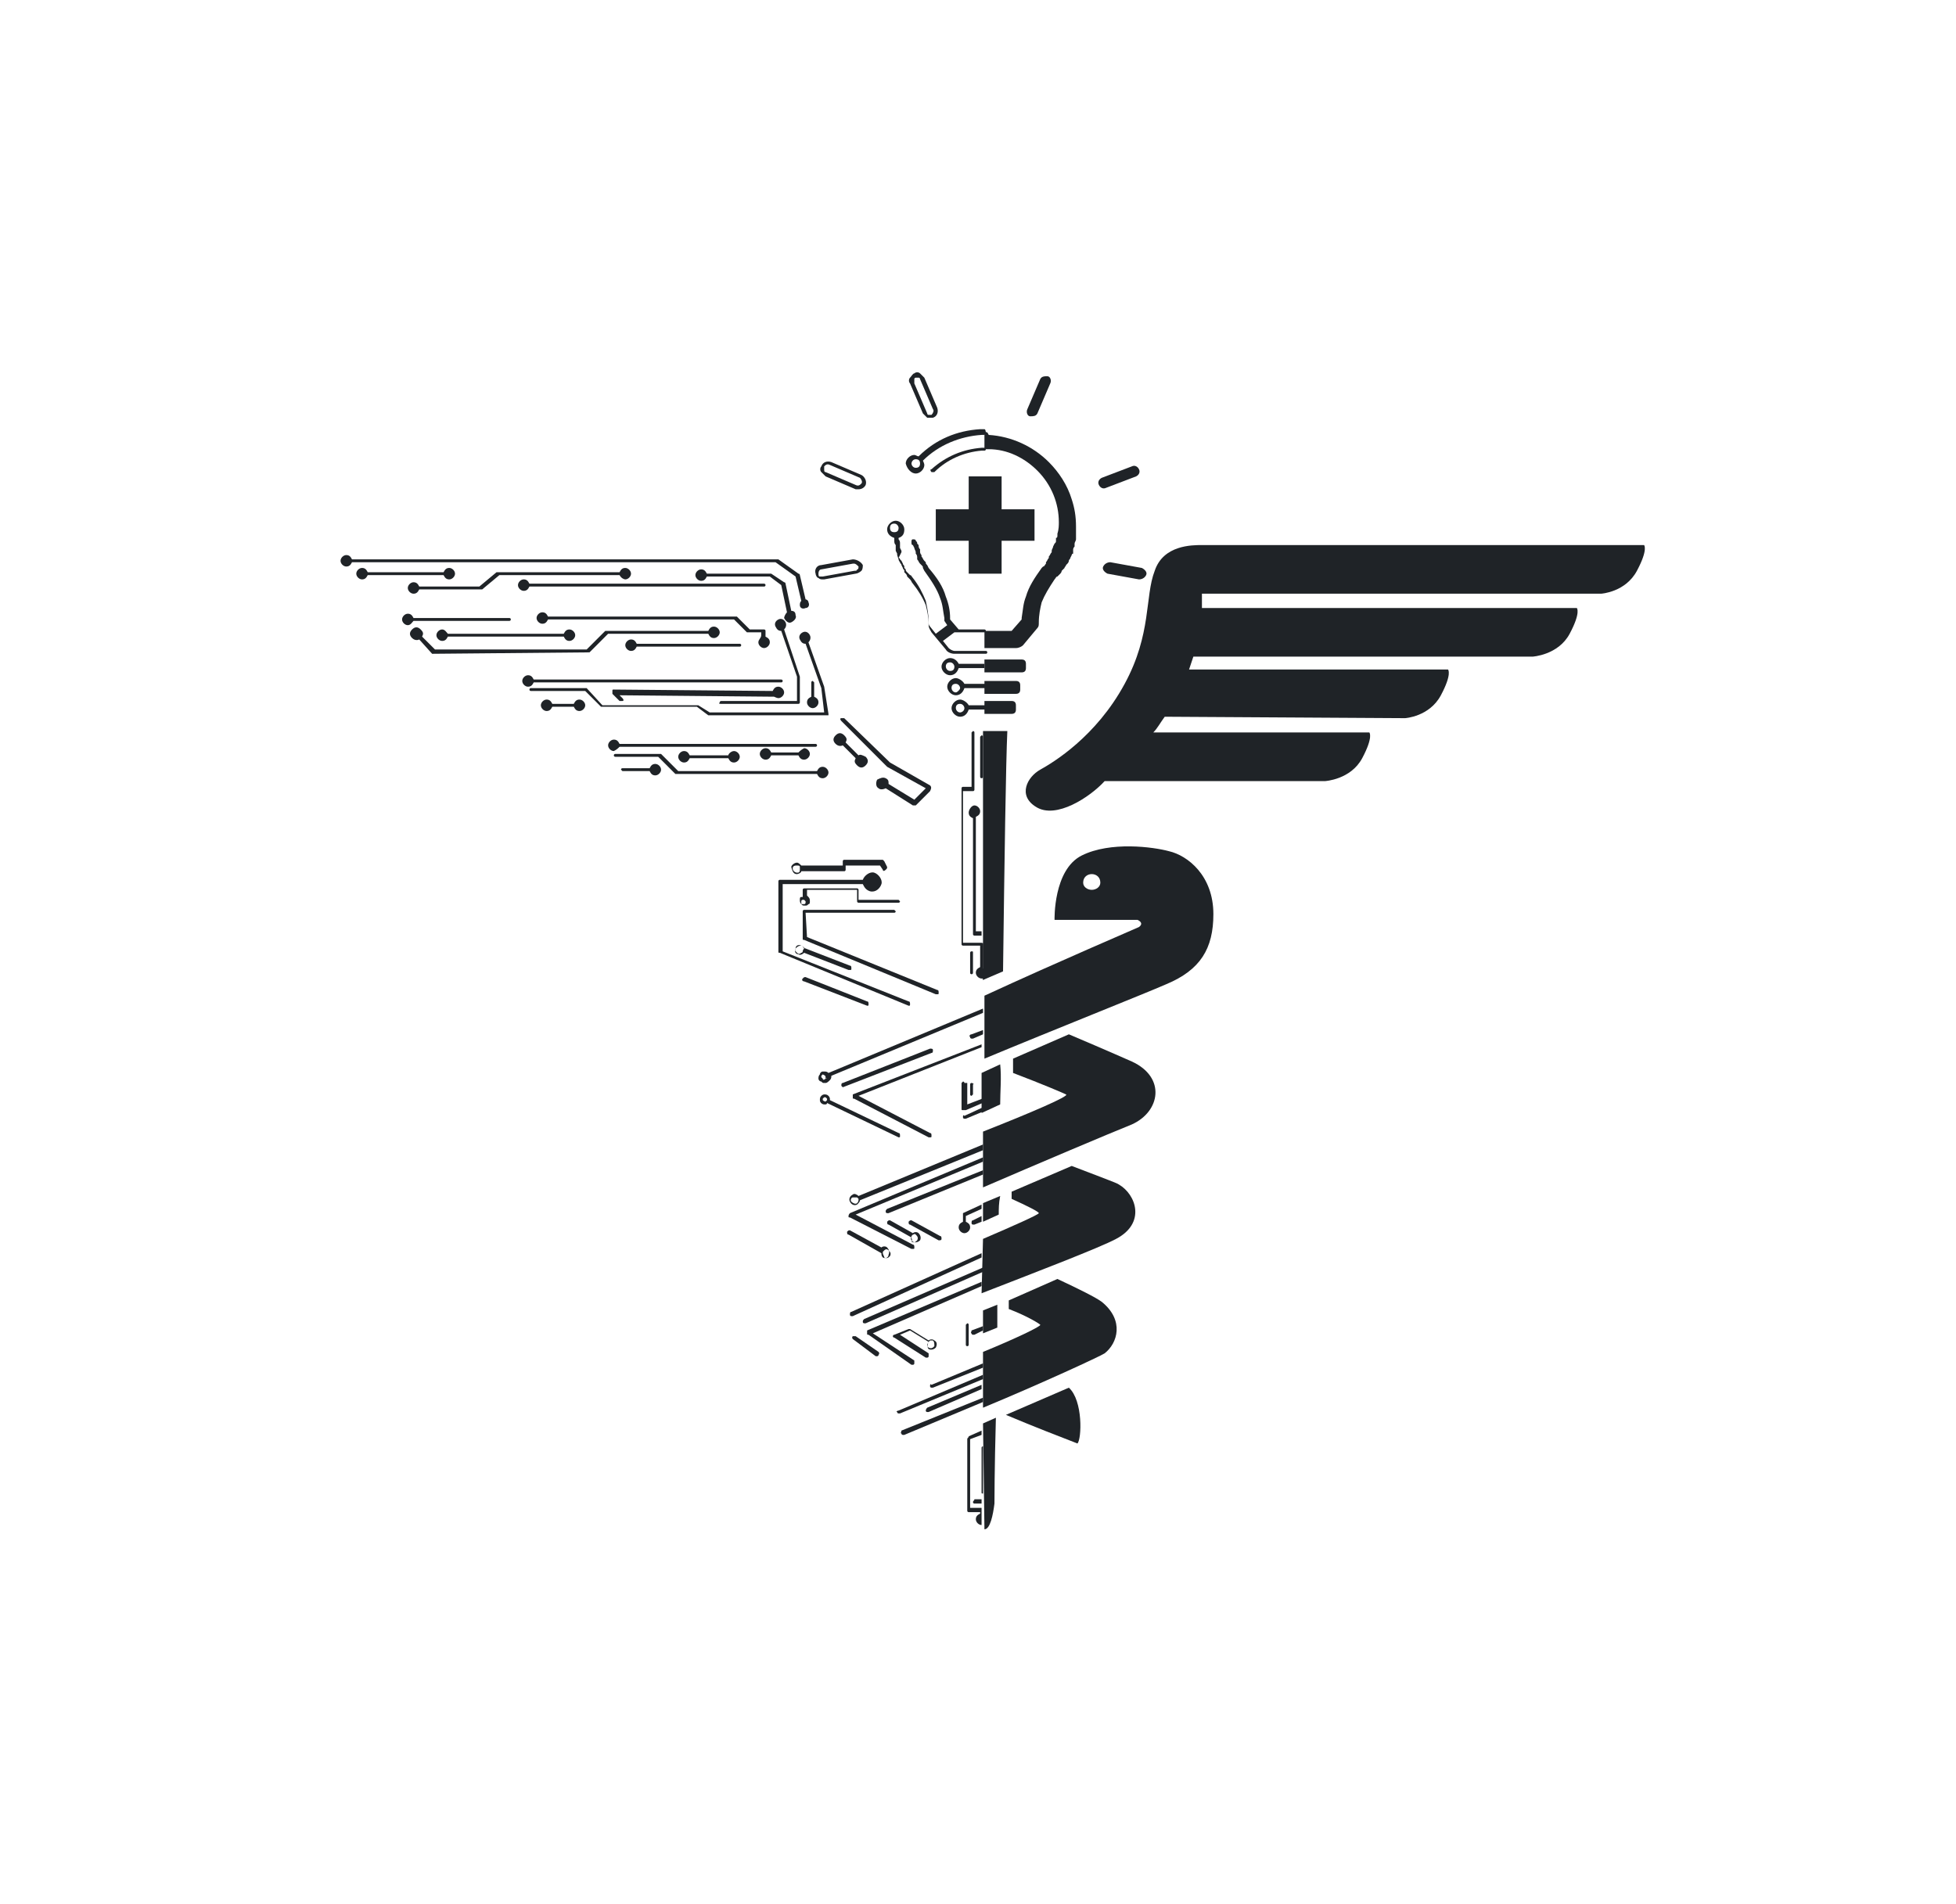 <?xml version="1.0" encoding="utf-8"?>
<!-- Generator: Adobe Illustrator 27.0.0, SVG Export Plug-In . SVG Version: 6.00 Build 0)  -->
<svg version="1.1" id="Layer_1" xmlns="http://www.w3.org/2000/svg" xmlns:xlink="http://www.w3.org/1999/xlink" x="0px" y="0px"
	 viewBox="0 0 136.7 133.1" style="enable-background:new 0 0 136.7 133.1;" xml:space="preserve">
<style type="text/css">
	.st0{display:none;}
	.st1{display:inline;fill:#BCBCBC;}
	.st2{display:inline;fill:#E91A25;}
	.st3{fill:#FFFFFF;}
	.st4{fill:#ECBF32;}
	.st5{fill:#6E6E6E;}
	.st6{fill:#ED4E2B;}
	.st7{fill:#3F4C97;}
	.st8{fill:#1F2327;}
	.st9{fill-rule:evenodd;clip-rule:evenodd;fill:#1F2327;}
	.st10{fill:#040404;fill-opacity:0;stroke:#040404;stroke-opacity:0;}
</style>
<g id="Layer_2_00000129908810263707168760000016690468477625576619_" class="st0">
	<rect x="-16.5" class="st1" width="136.7" height="133.1"/>
</g>
<g>
	<g>
		<g>
			<path class="st8" d="M68.7,68.5v-2.6c0,0,0.1,0.1,0.1,0.1v1.7c0.2,0.1,0.3,0.2,0.3,0.4C69,68.3,68.8,68.4,68.7,68.5z"/>
		</g>
		<g>
			<polygon class="st8" points="72.3,35.6 70,35.6 70,33.3 67.7,33.3 67.7,35.6 65.4,35.6 65.4,37.8 67.7,37.8 67.7,40.1 70,40.1 
				70,37.8 72.3,37.8 			"/>
		</g>
		<g>
			<g>
				<g>
					<path class="st8" d="M77.6,39.3c-0.2,0-0.4,0.1-0.5,0.3s0.1,0.4,0.3,0.5l2.2,0.4c0.2,0,0.4-0.1,0.5-0.3s-0.1-0.4-0.3-0.5
						L77.6,39.3z"/>
				</g>
				<g>
					<path class="st8" d="M71.8,28.6c-0.1,0.2,0,0.5,0.2,0.5s0.4,0,0.5-0.2l0.9-2.1c0.1-0.2,0-0.5-0.2-0.5s-0.4,0-0.5,0.2L71.8,28.6
						z"/>
				</g>
				<g>
					<path class="st8" d="M77,33.4c-0.2,0.1-0.3,0.3-0.2,0.5c0.1,0.2,0.3,0.3,0.5,0.2l2.1-0.8c0.2-0.1,0.3-0.3,0.2-0.5
						c-0.1-0.2-0.3-0.3-0.5-0.2L77,33.4z"/>
				</g>
			</g>
			<g>
				<path class="st8" d="M72.4,56.4c-1.3-0.8-0.6-2.1,0.3-2.6c0.9-0.5,3.9-2.3,5.9-6c1.9-3.5,1.4-6.1,2.1-7.9
					c0.6-1.8,2.6-1.8,3.3-1.8c0.7,0,30.9,0,30.9,0s0.3,0.3-0.5,1.8c-0.8,1.5-2.5,1.6-2.5,1.6H84c0,0.3,0,0.7,0,1
					c4.8,0,26.2,0,26.2,0s0.3,0.3-0.5,1.8s-2.6,1.6-2.6,1.6H83.4c-0.1,0.3-0.2,0.6-0.3,0.9c4.9,0,18.1,0,18.1,0s0.3,0.3-0.5,1.8
					s-2.5,1.6-2.5,1.6l-16.8-0.1c-0.3,0.4-0.5,0.8-0.8,1.1c5,0,15.1,0,15.1,0s0.3,0.3-0.5,1.8s-2.6,1.6-2.6,1.6l-15.4,0
					C76.2,55.7,73.8,57.3,72.4,56.4z"/>
			</g>
			<g>
				<path class="st8" d="M68.7,51.1v17.4l1.4-0.6c0.1-7.9,0.2-14.6,0.3-16.8L68.7,51.1L68.7,51.1z"/>
			</g>
			<g>
				<path class="st8" d="M69.8,84.9l-1.1,0.5v-1.3l1.2-0.5C69.8,84.1,69.8,84.5,69.8,84.9z"/>
			</g>
			<g>
				<path class="st8" d="M69.7,92.8l-1,0.4v-1.6l1-0.4C69.7,91.7,69.7,92.3,69.7,92.8z"/>
			</g>
			<g>
				<path class="st8" d="M69.9,77.2l-1.3,0.6v-2.8l1.3-0.6C70,75.3,69.9,76.3,69.9,77.2z"/>
			</g>
			<g>
				<path class="st8" d="M75.3,100.9c-1.3-0.5-3.1-1.2-5-2l4.4-1.9C75.7,97.9,75.6,100.6,75.3,100.9z"/>
			</g>
			<g>
				<path class="st8" d="M68.7,99.5l0.9-0.4c-0.1,3.6-0.1,5.9-0.1,6c-0.1,0.8-0.3,1.8-0.7,1.8c0,0,0,0,0,0L68.7,99.5L68.7,99.5z"/>
			</g>
			<g>
				<path class="st8" d="M68.7,94.5c2.2-0.9,4.1-1.8,4-1.9c-0.1-0.1-0.9-0.6-2.2-1.1l0-0.6l3.4-1.5c1.5,0.7,2.7,1.3,3.1,1.6
					c1.6,1.3,1.1,2.9,0.2,3.6c-0.3,0.2-4.4,2.1-8.5,3.8L68.7,94.5L68.7,94.5z"/>
			</g>
			<g>
				<path class="st8" d="M68.7,83v-3.9c3.3-1.3,6.1-2.5,5.8-2.6c-0.2-0.1-1.6-0.7-3.7-1.5V74l3.9-1.7c2.6,1.1,4.4,1.9,4.4,1.9
					c2.4,1.1,2,3.5,0,4.4C77.6,79.2,72.4,81.4,68.7,83z"/>
			</g>
			<g>
				<path class="st8" d="M68.7,86.6c2.1-0.9,3.9-1.7,3.9-1.8c0-0.1-0.8-0.5-1.9-1v-0.5l4.2-1.8c1.8,0.7,3.2,1.2,3.3,1.3
					c1.2,0.7,1.9,2.7-0.2,3.8c-1.1,0.6-5.8,2.4-9.4,3.8L68.7,86.6L68.7,86.6z"/>
			</g>
			<g>
				<path class="st8" d="M79.6,64.8c0.4-0.3-0.1-0.5-0.1-0.5h-5.8c0,0-0.1-3.5,1.9-4.5c2-1,5-0.6,6.1-0.3c1.3,0.3,3.1,1.7,3.1,4.4
					c0,2.4-0.9,3.9-3.3,4.9c-1.6,0.7-7.9,3.2-12.7,5.2v-4.4C74,67.2,79.4,64.9,79.6,64.8z M76.3,61.1c-0.3,0-0.6,0.2-0.6,0.6
					c0,0.3,0.3,0.5,0.6,0.5c0.3,0,0.6-0.2,0.6-0.5C76.9,61.3,76.6,61.1,76.3,61.1z"/>
			</g>
			<g>
				<path class="st9" d="M68.8,47h2.6c0.2,0,0.3-0.1,0.3-0.3v-0.3c0-0.2-0.1-0.3-0.3-0.3h-2.6V47z"/>
			</g>
			<g>
				<path class="st9" d="M68.8,48.5H71c0.2,0,0.3-0.1,0.3-0.3v-0.3c0-0.2-0.1-0.3-0.3-0.3h-2.2V48.5z"/>
			</g>
			<g>
				<path class="st9" d="M68.8,49.9h1.9c0.2,0,0.3-0.1,0.3-0.3v-0.3c0-0.2-0.1-0.3-0.3-0.3h-1.9V49.9z"/>
			</g>
			<g>
				<path class="st8" d="M68.8,30.2v1.2h0.1c0.1,0,0.1,0,0.2,0c1.3,0,2.5,0.6,3.4,1.5c1,1,1.5,2.3,1.5,3.6c0,0.2,0,0.5-0.1,0.8
					l0,0.1c0,0.1,0,0.2-0.1,0.2l0,0.1c0,0,0,0,0,0.1c0,0.1,0,0.1-0.1,0.2l-0.1,0.2c0,0.1-0.1,0.2-0.1,0.3l0,0.1
					c-0.1,0.1-0.1,0.2-0.2,0.3l0,0.1c-0.1,0.1-0.1,0.2-0.2,0.3l0,0.1c-0.1,0.1-0.1,0.2-0.2,0.2l-0.1,0.1c-0.5,0.7-0.9,1.3-1.1,2
					c-0.2,0.5-0.2,0.9-0.3,1.5v0.1l-0.7,0.8h-1.9v1.2H71c0.2,0,0.4-0.1,0.5-0.2l1-1.2c0.1-0.1,0.1-0.2,0.1-0.4c0-0.5,0.1-1,0.2-1.4
					c0.2-0.5,0.5-1,0.9-1.6l0,0c0.1-0.1,0.1-0.2,0.2-0.2l0.1-0.1c0,0,0.1-0.1,0.1-0.1c0.1-0.1,0.1-0.2,0.1-0.2l0.1-0.1
					c0,0,0.1-0.1,0.1-0.1c0-0.1,0.1-0.1,0.1-0.2l0.1-0.1c0,0,0.1-0.1,0.1-0.2s0.1-0.1,0.1-0.2l0.1-0.2c0,0,0-0.1,0.1-0.1l0-0.1
					c0,0,0-0.1,0-0.1l0-0.1c0-0.1,0.1-0.2,0.1-0.2c0,0,0-0.1,0-0.1l0-0.1c0-0.1,0.1-0.2,0.1-0.3c0,0,0-0.1,0-0.1l0-0.1
					c0-0.1,0-0.2,0-0.2c0-0.2,0-0.4,0-0.5c0-0.7-0.1-1.3-0.3-1.9c-0.3-1-0.9-1.9-1.6-2.6c-1.1-1.1-2.6-1.8-4.2-1.9
					C69,30.2,69,30.2,68.8,30.2L68.8,30.2L68.8,30.2z"/>
			</g>
		</g>
		<g>
			<g>
				<g>
					<path class="st8" d="M59.6,83.5c-0.2,0.1-0.3,0.3-0.2,0.5c0.1,0.2,0.3,0.3,0.5,0.2c0.1-0.1,0.2-0.2,0.2-0.3l8.6-3.5V80L60,83.6
						C59.9,83.5,59.7,83.4,59.6,83.5z M60,83.9c0,0.1-0.1,0.2-0.1,0.2l0,0c-0.1,0.1-0.3,0-0.4-0.1c-0.1-0.1,0-0.3,0.1-0.3
						c0.1,0,0.2,0,0.3,0c0,0,0.1,0.1,0.1,0.1C60,83.8,60,83.8,60,83.9z"/>
				</g>
				<g>
					<path class="st8" d="M61.9,84.7c0,0.1,0.1,0.1,0.1,0.1c0,0,0,0,0.1,0l6.6-2.7v-0.3L62,84.5C61.9,84.6,61.9,84.6,61.9,84.7z"/>
				</g>
				<g>
					<path class="st8" d="M67.8,72.5c0,0.1,0.1,0.1,0.1,0.1c0,0,0,0,0.1,0l0.7-0.3V72l-0.8,0.3C67.8,72.3,67.7,72.4,67.8,72.5z"/>
				</g>
				<g>
					<path class="st8" d="M59.6,76.7c0,0.1,0,0.1,0.1,0.1l5.2,2.7c0,0,0,0,0.1,0c0.1,0,0.1,0,0.1-0.1c0-0.1,0-0.2-0.1-0.2l-5-2.6
						l8.6-3.4V73l-9,3.5C59.6,76.6,59.6,76.6,59.6,76.7z"/>
				</g>
				<g>
					<path class="st8" d="M58.9,76C59,76,59,76,58.9,76l6.2-2.4c0.1,0,0.1-0.1,0.1-0.2c0-0.1-0.1-0.1-0.2-0.1l-6.1,2.4
						c-0.1,0-0.1,0.1-0.1,0.2C58.8,75.9,58.9,76,58.9,76z"/>
				</g>
				<g>
					<path class="st8" d="M57.9,75c-0.1-0.1-0.2-0.1-0.3-0.1c0,0-0.1,0-0.1,0c-0.1,0-0.2,0.1-0.2,0.2c-0.1,0.1-0.1,0.2-0.1,0.3
						c0,0.1,0.1,0.2,0.2,0.2c0.1,0.1,0.1,0.1,0.2,0.1c0,0,0.1,0,0.1,0c0.1,0,0.2-0.1,0.3-0.2c0.1-0.1,0.1-0.2,0.1-0.3l10.6-4.4v-0.3
						L57.9,75z M57.7,75.4C57.7,75.4,57.7,75.4,57.7,75.4c-0.1,0.1-0.2,0.1-0.2,0c0,0-0.1-0.1-0.1-0.1c0,0,0-0.1,0-0.1
						c0,0,0.1-0.1,0.1-0.1C57.7,75.2,57.7,75.2,57.7,75.4C57.8,75.3,57.8,75.4,57.7,75.4z"/>
				</g>
				<g>
					<path class="st8" d="M62.8,79.5c0.1,0,0.1,0,0.1-0.1c0-0.1,0-0.2-0.1-0.2L58,76.9c0,0,0,0,0,0c0,0,0-0.1,0-0.1
						c0-0.1-0.1-0.2-0.1-0.2c-0.1-0.1-0.2-0.1-0.3-0.1s-0.2,0.1-0.2,0.1c-0.1,0.1-0.1,0.2-0.1,0.3c0,0.2,0.2,0.3,0.3,0.3
						c0,0,0,0,0.1,0c0,0,0.1,0,0.1-0.1c0,0,0,0,0,0L62.8,79.5C62.8,79.5,62.8,79.5,62.8,79.5z M57.8,76.9c0,0-0.1,0.1-0.1,0.1
						c-0.1,0-0.2-0.1-0.2-0.1c0-0.1,0-0.1,0-0.1s0.1-0.1,0.1-0.1c0,0,0,0,0,0c0,0,0.1,0,0.1,0c0,0,0.1,0.1,0.1,0.1
						C57.8,76.8,57.8,76.9,57.8,76.9z"/>
				</g>
				<g>
					<path class="st8" d="M56.3,63.8h6.2c0.1,0,0.1-0.1,0.1-0.1s-0.1-0.1-0.1-0.1h-6.3c-0.1,0-0.1,0.1-0.1,0.1v1.9
						c0,0.1,0,0.1,0.1,0.1l9.2,3.8c0,0,0,0,0.1,0c0.1,0,0.1,0,0.1-0.1c0-0.1,0-0.2-0.1-0.2l-9.1-3.7L56.3,63.8L56.3,63.8z"/>
				</g>
				<g>
					<path class="st8" d="M63.5,70.3c0.1,0,0.1,0,0.1-0.1c0-0.1,0-0.2-0.1-0.2l-8.8-3.5v-4.7h5.6c0.1,0.2,0.2,0.4,0.5,0.5
						c0.4,0.1,0.7-0.2,0.8-0.5c0.1-0.3-0.2-0.7-0.5-0.8s-0.7,0.2-0.8,0.5h-5.8c-0.1,0-0.1,0.1-0.1,0.1v4.9c0,0.1,0,0.1,0.1,0.1
						L63.5,70.3C63.5,70.3,63.5,70.3,63.5,70.3z"/>
				</g>
				<g>
					<path class="st8" d="M55.7,61.1c0.1,0,0.3-0.1,0.3-0.2h3c0.1,0,0.1-0.1,0.1-0.1v-0.3h2.4l0.2,0.3c0,0.1,0.1,0.1,0.2,0
						s0.1-0.1,0.1-0.2l-0.2-0.4c0,0-0.1-0.1-0.1-0.1H59c-0.1,0-0.1,0.1-0.1,0.1v0.3H56l0,0c-0.1-0.1-0.2-0.2-0.3-0.2
						c-0.2,0-0.4,0.2-0.4,0.3C55.4,61,55.5,61.1,55.7,61.1z M55.7,60.5c0.1,0,0.2,0,0.2,0.1c0,0,0,0.1,0,0.1s0,0.1,0,0.1
						C55.9,61,55.8,61,55.7,61c-0.1,0-0.3-0.1-0.3-0.3S55.6,60.5,55.7,60.5z"/>
				</g>
				<g>
					<path class="st8" d="M60,62.2c0-0.1-0.1-0.1-0.1-0.1h-3.7c-0.1,0-0.1,0.1-0.1,0.1v0.5v0l0,0c0,0,0,0-0.1,0
						c-0.1,0-0.1,0.1-0.1,0.2c0,0.1,0,0.2,0.1,0.3c0.1,0.1,0.1,0.1,0.2,0.1c0,0,0.1,0,0.1,0c0.1,0,0.1,0,0.2-0.1
						c0.1,0,0.1-0.1,0.1-0.2c0-0.1,0-0.2-0.1-0.3c0,0-0.1-0.1-0.1-0.1l0,0v0v-0.4h3.5V63c0,0.1,0.1,0.1,0.1,0.1h2.8
						c0.1,0,0.1-0.1,0.1-0.1s-0.1-0.1-0.1-0.1H60L60,62.2L60,62.2z M56.3,63c0,0,0,0.1,0,0.1s0,0.1-0.1,0.1c0,0-0.1,0-0.1,0
						c-0.1,0-0.1,0-0.1-0.1s0-0.1,0-0.1s0-0.1,0.1-0.1c0,0,0,0,0,0c0,0,0.1,0,0.1,0c0,0,0,0,0,0C56.2,62.9,56.2,62.9,56.3,63
						C56.3,62.9,56.3,63,56.3,63z"/>
				</g>
				<g>
					<path class="st8" d="M59.3,85c0,0.1,0,0.1,0.1,0.1l4.3,2.2c0,0,0,0,0.1,0c0.1,0,0.1,0,0.1-0.1c0-0.1,0-0.2-0.1-0.2l-4-2.1
						l8.9-3.7v-0.3l-9.3,3.9C59.3,84.9,59.3,85,59.3,85z"/>
				</g>
				<g>
					<path class="st8" d="M65.6,86.7C65.6,86.7,65.6,86.7,65.6,86.7c0.1,0,0.2,0,0.2-0.1c0-0.1,0-0.2-0.1-0.2l-2-1.1
						c-0.1,0-0.1,0-0.2,0.1c0,0.1,0,0.2,0.1,0.2L65.6,86.7z"/>
				</g>
				<g>
					<path class="st8" d="M63.8,86.8c0.2,0.1,0.4,0,0.5-0.1c0.1-0.2,0-0.4-0.1-0.5c-0.1-0.1-0.3-0.1-0.4,0l0,0l-1.6-0.9
						c-0.1,0-0.1,0-0.2,0.1c0,0.1,0,0.2,0.1,0.2l1.6,0.9l0,0C63.6,86.6,63.7,86.7,63.8,86.8C63.8,86.8,63.8,86.8,63.8,86.8
						C63.8,86.8,63.8,86.8,63.8,86.8z M63.7,86.5L63.7,86.5c0-0.1,0-0.1,0-0.1s0.1-0.1,0.1-0.1c0.1,0,0.1-0.1,0.2,0l0,0c0,0,0,0,0,0
						c0.1,0.1,0.2,0.2,0.1,0.4c-0.1,0.1-0.2,0.2-0.4,0.1C63.8,86.7,63.7,86.6,63.7,86.5z"/>
				</g>
				<g>
					<polygon class="st8" points="63.8,86.8 63.8,86.8 63.8,86.8 					"/>
				</g>
				<g>
					<path class="st8" d="M61.6,87.6c0,0.1,0,0.2,0.1,0.3c0,0,0,0,0,0c0,0,0,0,0,0c0.2,0.1,0.4,0,0.4-0.2c0.1-0.2,0-0.4-0.1-0.5
						c-0.1-0.1-0.3-0.1-0.4,0L59.4,86c-0.1,0-0.1,0-0.2,0.1c0,0.1,0,0.2,0.1,0.2L61.6,87.6L61.6,87.6z M61.7,87.6c0-0.1,0-0.1,0-0.1
						c0,0,0.1-0.1,0.1-0.1c0.1-0.1,0.2-0.1,0.3,0c0.1,0.1,0.2,0.2,0.1,0.4c-0.1,0.1-0.2,0.2-0.4,0.1C61.8,87.8,61.7,87.7,61.7,87.6
						L61.7,87.6z"/>
				</g>
				<g>
					<path class="st8" d="M60.6,93.2c0,0.1,0,0.1,0.1,0.1l3,2.1c0,0,0.1,0,0.1,0c0,0,0.1,0,0.1-0.1c0-0.1,0-0.2,0-0.2L61,93.2
						l7.6-3.3v-0.3l-8,3.4C60.6,93.1,60.6,93.1,60.6,93.2z"/>
				</g>
				<g>
					<path class="st8" d="M59.4,91.9c0,0.1,0.1,0.1,0.1,0.1c0,0,0,0,0.1,0l9-4.1v-0.3l-9.1,4.1C59.4,91.7,59.4,91.8,59.4,91.9z"/>
				</g>
				<g>
					<path class="st8" d="M64.9,94.3C64.9,94.3,65,94.3,64.9,94.3c0.2,0.1,0.4,0,0.5-0.1c0.1-0.2,0.1-0.4-0.1-0.5
						c-0.1-0.1-0.3-0.1-0.4,0l-1.3-0.8c0,0-0.1,0-0.1,0l-1,0.4c-0.1,0-0.1,0.1-0.1,0.1s0,0.1,0.1,0.1l2.2,1.4c0,0,0.1,0,0.1,0
						c0,0,0.1,0,0.1-0.1c0-0.1,0-0.2,0-0.2l-2-1.3l0.7-0.3l1.3,0.8l0,0C64.8,94,64.8,94.2,64.9,94.3z M64.9,93.8
						c0,0,0.1-0.1,0.1-0.1c0.1,0,0.2,0,0.2,0l0,0l0,0c0,0,0,0,0,0c0.1,0.1,0.1,0.2,0.1,0.4c-0.1,0.1-0.2,0.2-0.4,0.1
						c-0.1-0.1-0.1-0.1-0.1-0.2C64.8,93.9,64.9,93.9,64.9,93.8z"/>
				</g>
				<g>
					<path class="st8" d="M60.3,92.4c0,0.1,0.1,0.1,0.1,0.1c0,0,0,0,0.1,0l8.2-3.6v-0.3l-8.3,3.6C60.3,92.3,60.3,92.3,60.3,92.4z"/>
				</g>
				<g>
					<path class="st8" d="M62.7,98.7c0,0.1,0.1,0.1,0.1,0.1c0,0,0,0,0.1,0l5.8-2.4v-0.3l-5.9,2.5C62.7,98.6,62.6,98.7,62.7,98.7z"/>
				</g>
				<g>
					<path class="st8" d="M63,100.2c0,0.1,0.1,0.1,0.1,0.1c0,0,0,0,0.1,0l5.5-2.3v-0.3L63,100C63,100.1,62.9,100.2,63,100.2z"/>
				</g>
				<g>
					<path class="st8" d="M65,96.9c0,0.1,0.1,0.1,0.1,0.1c0,0,0,0,0.1,0l3.5-1.4v-0.3l-3.6,1.5C65,96.7,65,96.8,65,96.9z"/>
				</g>
				<g>
					<path class="st8" d="M64.7,98.6c0,0.1,0.1,0.1,0.1,0.1c0,0,0,0,0.1,0l3.7-1.6v-0.3l-3.8,1.6C64.7,98.5,64.7,98.6,64.7,98.6z"/>
				</g>
				<g>
					<path class="st8" d="M59.8,93.4c-0.1,0-0.1,0-0.2,0c-0.1,0.1,0,0.2,0,0.2l1.6,1.2c0,0,0.1,0,0.1,0c0,0,0.1,0,0.1-0.1
						c0.1-0.1,0-0.2,0-0.2L59.8,93.4z"/>
				</g>
				<g>
					<path class="st8" d="M60.6,70.3c0.1,0,0.1,0,0.1-0.1c0-0.1,0-0.2-0.1-0.2l-4.3-1.7c-0.1,0-0.1,0-0.2,0.1s0,0.2,0.1,0.2
						L60.6,70.3C60.6,70.3,60.6,70.3,60.6,70.3z"/>
				</g>
				<g>
					<path class="st8" d="M56,66.1c-0.2-0.1-0.4,0-0.4,0.2c-0.1,0.2,0,0.4,0.2,0.4c0.1,0.1,0.3,0,0.4-0.1l0,0l3.1,1.2c0,0,0,0,0.1,0
						c0.1,0,0.1,0,0.1-0.1c0-0.1,0-0.2-0.1-0.2l-3.1-1.2l0,0C56.2,66.3,56.1,66.1,56,66.1z M56.1,66.5c0,0.1-0.1,0.1-0.1,0.1
						c-0.1,0.1-0.2,0.1-0.3,0l0,0c-0.1-0.1-0.2-0.2-0.1-0.3c0.1-0.1,0.2-0.2,0.4-0.2c0.1,0,0.1,0.1,0.2,0.2
						C56.1,66.4,56.1,66.5,56.1,66.5z"/>
				</g>
			</g>
			<g>
				<g>
					<g>
						<path class="st8" d="M54.2,39.3l1.4,1l0.4,1.7c-0.1,0.1-0.1,0.2-0.1,0.3c0,0.2,0.2,0.3,0.4,0.2c0.2,0,0.3-0.2,0.2-0.4
							c0-0.1-0.1-0.2-0.2-0.2l-0.4-1.7c0,0,0-0.1-0.1-0.1l-1.4-1c0,0-0.1,0-0.1,0H24.6c-0.1-0.2-0.2-0.3-0.4-0.3
							c-0.2,0-0.4,0.2-0.4,0.4s0.2,0.4,0.4,0.4c0.2,0,0.3-0.1,0.4-0.3L54.2,39.3L54.2,39.3z"/>
					</g>
					<g>
						<path class="st8" d="M31,40.2c0.1,0.2,0.2,0.3,0.4,0.3c0.2,0,0.4-0.2,0.4-0.4s-0.2-0.4-0.4-0.4c-0.2,0-0.3,0.1-0.4,0.3h-5.3
							c-0.1-0.2-0.2-0.3-0.4-0.3c-0.2,0-0.4,0.2-0.4,0.4s0.2,0.4,0.4,0.4c0.2,0,0.3-0.1,0.4-0.3H31z"/>
					</g>
					<g>
						<path class="st8" d="M43.7,40.5c0.2,0,0.4-0.2,0.4-0.4s-0.2-0.4-0.4-0.4c-0.2,0-0.3,0.1-0.4,0.3h-8.5c0,0-0.1,0-0.1,0l-1.2,1
							h-4.2c-0.1-0.2-0.2-0.3-0.4-0.3c-0.2,0-0.4,0.2-0.4,0.4s0.2,0.4,0.4,0.4c0.2,0,0.3-0.1,0.4-0.3h4.3c0,0,0.1,0,0.1,0l1.2-1h8.4
							C43.4,40.4,43.6,40.5,43.7,40.5z"/>
					</g>
					<g>
						<path class="st8" d="M36.6,41.3c0.2,0,0.3-0.1,0.4-0.3h16.4c0.1,0,0.1-0.1,0.1-0.1c0-0.1-0.1-0.1-0.1-0.1H37
							c-0.1-0.2-0.2-0.3-0.4-0.3c-0.2,0-0.4,0.2-0.4,0.4C36.2,41.1,36.4,41.3,36.6,41.3z"/>
					</g>
					<g>
						<path class="st8" d="M55.3,42.7l-0.4-1.9c0,0,0-0.1-0.1-0.1l-0.9-0.6c0,0-0.1,0-0.1,0h-4.4c-0.1-0.2-0.2-0.3-0.4-0.3
							c-0.2,0-0.4,0.2-0.4,0.4s0.2,0.4,0.4,0.4c0.2,0,0.3-0.1,0.4-0.3h4.4l0.8,0.6l0.4,1.9c-0.1,0.1-0.2,0.3-0.2,0.4
							c0.1,0.2,0.3,0.4,0.5,0.3s0.4-0.3,0.3-0.5C55.6,42.8,55.5,42.7,55.3,42.7z"/>
					</g>
					<g>
						<path class="st8" d="M28.9,43.4h6.7c0.1,0,0.1-0.1,0.1-0.1c0-0.1-0.1-0.1-0.1-0.1h-6.7c-0.1-0.2-0.2-0.3-0.4-0.3
							c-0.2,0-0.4,0.2-0.4,0.4s0.2,0.4,0.4,0.4C28.7,43.7,28.8,43.5,28.9,43.4z"/>
					</g>
					<g>
						<path class="st8" d="M30.9,44c-0.2,0-0.4,0.2-0.4,0.4s0.2,0.4,0.4,0.4c0.2,0,0.3-0.1,0.4-0.3h8.1c0.1,0.2,0.2,0.3,0.4,0.3
							c0.2,0,0.4-0.2,0.4-0.4S40,44,39.8,44c-0.2,0-0.3,0.1-0.4,0.3h-8.1C31.2,44.2,31.1,44,30.9,44z"/>
					</g>
					<g>
						<path class="st8" d="M41.2,45.6l1.3-1.3h7c0.1,0.2,0.2,0.3,0.4,0.3c0.2,0,0.4-0.2,0.4-0.4s-0.2-0.4-0.4-0.4
							c-0.2,0-0.3,0.1-0.4,0.3h-7.1c0,0-0.1,0-0.1,0l-1.3,1.3H30.4l-0.9-0.9c0.1-0.2,0.1-0.3-0.1-0.5c-0.2-0.2-0.4-0.2-0.6,0
							s-0.2,0.4,0,0.6c0.1,0.1,0.3,0.2,0.5,0.1l0.9,1c0,0,0.1,0,0.1,0L41.2,45.6C41.2,45.6,41.2,45.6,41.2,45.6z"/>
					</g>
					<g>
						<path class="st8" d="M53,44.9c0,0.2,0.2,0.4,0.4,0.4c0.2,0,0.4-0.2,0.4-0.4c0-0.2-0.1-0.3-0.3-0.4v-0.4c0-0.1-0.1-0.1-0.1-0.1
							h-1l-0.9-0.9c0,0-0.1,0-0.1,0H38.3c-0.1-0.2-0.2-0.3-0.4-0.3c-0.2,0-0.4,0.2-0.4,0.4s0.2,0.4,0.4,0.4c0.2,0,0.3-0.1,0.4-0.3
							h13l0.9,0.9c0,0,0.1,0,0.1,0h0.9v0.2C53.2,44.6,53,44.7,53,44.9z"/>
					</g>
					<g>
						<path class="st8" d="M44.5,45c-0.1-0.2-0.2-0.3-0.4-0.3c-0.2,0-0.4,0.2-0.4,0.4s0.2,0.4,0.4,0.4c0.2,0,0.3-0.1,0.4-0.3h7.2
							c0.1,0,0.1-0.1,0.1-0.1c0-0.1-0.1-0.1-0.1-0.1L44.5,45L44.5,45z"/>
					</g>
					<g>
						<path class="st8" d="M37.3,47.7h17.3c0.1,0,0.1-0.1,0.1-0.1c0-0.1-0.1-0.1-0.1-0.1H37.3c-0.1-0.2-0.2-0.3-0.4-0.3
							c-0.2,0-0.4,0.2-0.4,0.4s0.2,0.4,0.4,0.4C37.1,48,37.2,47.9,37.3,47.7z"/>
					</g>
					<g>
						<path class="st8" d="M54.4,48.8c0.2,0,0.4-0.2,0.4-0.4c0-0.2-0.2-0.4-0.4-0.4c-0.2,0-0.3,0.1-0.4,0.3l-11.1-0.1
							c-0.1,0-0.1,0-0.1,0.1c0,0,0,0.1,0,0.2l0.5,0.5c0,0,0.1,0,0.1,0c0,0,0.1,0,0.1,0c0.1,0,0.1-0.1,0-0.2l-0.2-0.2l10.8,0.1
							C54.1,48.7,54.3,48.8,54.4,48.8z"/>
					</g>
					<g>
						<path class="st8" d="M40.5,48.9c-0.2,0-0.3,0.1-0.4,0.3h-1.5c-0.1-0.2-0.2-0.3-0.4-0.3c-0.2,0-0.4,0.2-0.4,0.4
							s0.2,0.4,0.4,0.4c0.2,0,0.3-0.1,0.4-0.3h1.5c0.1,0.2,0.2,0.3,0.4,0.3c0.2,0,0.4-0.2,0.4-0.4C40.9,49.1,40.7,48.9,40.5,48.9z"
							/>
					</g>
					<g>
						<path class="st8" d="M43.3,52.2H57c0.1,0,0.1-0.1,0.1-0.1c0-0.1-0.1-0.1-0.1-0.1H43.3c-0.1-0.2-0.2-0.3-0.4-0.3
							c-0.2,0-0.4,0.2-0.4,0.4s0.2,0.4,0.4,0.4C43.1,52.4,43.2,52.3,43.3,52.2z"/>
					</g>
					<g>
						<path class="st8" d="M50.4,49.2h5.4c0.1,0,0.1-0.1,0.1-0.1v-1.8c0,0,0,0,0,0l-1.1-3.3c0.1-0.1,0.2-0.3,0.1-0.5
							c-0.1-0.2-0.3-0.3-0.5-0.2c-0.2,0.1-0.3,0.3-0.2,0.5c0.1,0.2,0.2,0.3,0.4,0.3l1.1,3.2v1.7h-5.3c-0.1,0-0.1,0.1-0.1,0.1
							C50.2,49.2,50.3,49.2,50.4,49.2z"/>
					</g>
					<g>
						<path class="st8" d="M49.5,50C49.5,50,49.5,50,49.5,50l8.3,0c0,0,0.1,0,0.1,0c0,0,0-0.1,0-0.1L57.6,48c0,0,0,0,0,0l-1.1-3.1
							c0.1-0.1,0.2-0.3,0.1-0.5c-0.1-0.2-0.3-0.3-0.5-0.2c-0.2,0.1-0.3,0.3-0.2,0.5c0.1,0.2,0.2,0.3,0.4,0.3l1.1,3.1l0.2,1.7h-8
							l-0.8-0.5c0,0-0.1,0-0.1,0h-6.6L41,48.1c0,0-0.1,0-0.1,0h-3.8c-0.1,0-0.1,0.1-0.1,0.1c0,0.1,0.1,0.1,0.1,0.1h3.8l1.1,1.1
							c0,0,0.1,0,0.1,0h6.6L49.5,50z"/>
					</g>
					<g>
						<path class="st8" d="M56.8,47.6c-0.1,0-0.1,0.1-0.1,0.1v1c-0.2,0.1-0.3,0.2-0.3,0.4c0,0.2,0.2,0.4,0.4,0.4
							c0.2,0,0.4-0.2,0.4-0.4c0-0.2-0.1-0.3-0.3-0.4v-1C56.9,47.7,56.8,47.6,56.8,47.6z"/>
					</g>
					<g>
						<path class="st8" d="M60,52.8l-0.9-0.9c0.1-0.2,0.1-0.3-0.1-0.5c-0.2-0.2-0.4-0.2-0.6,0s-0.2,0.4,0,0.6
							c0.1,0.1,0.3,0.2,0.5,0.1l0.9,0.9c-0.1,0.2-0.1,0.3,0.1,0.5c0.2,0.2,0.4,0.2,0.6,0s0.2-0.4,0-0.6C60.3,52.8,60.1,52.7,60,52.8
							z"/>
					</g>
					<g>
						<path class="st8" d="M65,54.9l-2.8-1.6L59,50.2c-0.1,0-0.1,0-0.2,0s-0.1,0.1,0,0.2l3.2,3.2c0,0,0,0,0,0l2.7,1.5l-0.8,0.8
							l-1.8-1.1c0-0.2,0-0.3-0.2-0.4c-0.2-0.1-0.4,0-0.6,0.1c-0.1,0.2-0.1,0.5,0.1,0.6c0.1,0.1,0.3,0.1,0.5,0l1.9,1.2
							c0,0,0.1,0,0.1,0c0,0,0.1,0,0.1,0l1-1C65.1,55.1,65.1,55,65,54.9C65.1,55,65,54.9,65,54.9z"/>
					</g>
					<g>
						<path class="st8" d="M55.8,52.6h-1.9c-0.1-0.2-0.2-0.3-0.4-0.3c-0.2,0-0.4,0.2-0.4,0.4s0.2,0.4,0.4,0.4c0.2,0,0.3-0.1,0.4-0.3
							h1.9c0.1,0.2,0.2,0.3,0.4,0.3c0.2,0,0.4-0.2,0.4-0.4s-0.2-0.4-0.4-0.4C56,52.4,55.9,52.5,55.8,52.6z"/>
					</g>
					<g>
						<path class="st8" d="M57.5,53.6c-0.2,0-0.3,0.1-0.4,0.3h-9.7l-1.2-1.2c0,0-0.1,0-0.1,0H43c-0.1,0-0.1,0.1-0.1,0.1
							c0,0.1,0.1,0.1,0.1,0.1h3l1.2,1.2c0,0,0.1,0,0.1,0h9.8c0.1,0.2,0.2,0.3,0.4,0.3c0.2,0,0.4-0.2,0.4-0.4
							C57.9,53.8,57.7,53.6,57.5,53.6z"/>
					</g>
					<g>
						<path class="st8" d="M50.9,52.8h-2.7c-0.1-0.2-0.2-0.3-0.4-0.3c-0.2,0-0.4,0.2-0.4,0.4s0.2,0.4,0.4,0.4c0.2,0,0.3-0.1,0.4-0.3
							h2.7c0.1,0.2,0.2,0.3,0.4,0.3c0.2,0,0.4-0.2,0.4-0.4s-0.2-0.4-0.4-0.4C51.1,52.5,50.9,52.7,50.9,52.8z"/>
					</g>
					<g>
						<path class="st8" d="M45.8,53.4c-0.2,0-0.3,0.1-0.4,0.3h-1.9c-0.1,0-0.1,0.1-0.1,0.1s0.1,0.1,0.1,0.1h1.9
							c0.1,0.2,0.2,0.3,0.4,0.3c0.2,0,0.4-0.2,0.4-0.4C46.2,53.6,46,53.4,45.8,53.4z"/>
					</g>
				</g>
				<g>
					<g>
						<path class="st8" d="M68.6,54.4c0.1,0,0.1-0.1,0.1-0.1v-2.8c0-0.1-0.1-0.1-0.1-0.1s-0.1,0.1-0.1,0.1v2.8
							C68.5,54.3,68.5,54.4,68.6,54.4z"/>
					</g>
					<g>
						<path class="st8" d="M67.7,56.8c0,0.2,0.1,0.3,0.3,0.4v8.1c0,0.1,0.1,0.1,0.1,0.1h0.5v-0.3h-0.4v-8c0.2-0.1,0.3-0.2,0.3-0.4
							c0-0.2-0.2-0.4-0.4-0.4S67.7,56.6,67.7,56.8z"/>
					</g>
					<g>
						<path class="st8" d="M68.7,67.7V66c0,0,0-0.1-0.1-0.1c0,0-0.1,0-0.1,0h-1.2V55.3H68c0.1,0,0.1-0.1,0.1-0.1v-4
							c0-0.1-0.1-0.1-0.1-0.1s-0.1,0.1-0.1,0.1V55h-0.6c-0.1,0-0.1,0.1-0.1,0.1V66c0,0.1,0.1,0.1,0.1,0.1h1.2v1.5
							c-0.2,0.1-0.3,0.2-0.3,0.4c0,0.2,0.2,0.4,0.4,0.4c0,0,0.1,0,0.1,0c0.2,0,0.3-0.2,0.3-0.4C69,67.9,68.9,67.7,68.7,67.7z"/>
					</g>
					<g>
						<path class="st8" d="M67.9,66.5c-0.1,0-0.1,0.1-0.1,0.1V68c0,0.1,0.1,0.1,0.1,0.1S68,68.1,68,68v-1.4
							C68,66.5,68,66.5,67.9,66.5z"/>
					</g>
					<g>
						<path class="st8" d="M67.3,78.1c0,0.1,0.1,0.1,0.1,0.1c0,0,0,0,0.1,0l1.2-0.5v-0.3l-1.3,0.6C67.3,77.9,67.3,78,67.3,78.1z"/>
					</g>
					<g>
						<path class="st8" d="M67.4,75.7c0-0.1-0.1-0.1-0.1-0.1s-0.1,0.1-0.1,0.1l0,1.8c0,0.1,0,0.1,0.1,0.1c0,0,0.1,0,0.1,0
							c0,0,0,0,0.1,0l1.4-0.6v-0.3l-1.3,0.5V75.7z"/>
					</g>
					<g>
						<path class="st8" d="M67.9,75.7c-0.1,0-0.1,0.1-0.1,0.1v0.7c0,0.1,0.1,0.1,0.1,0.1s0.1-0.1,0.1-0.1v-0.7
							C68.1,75.8,68,75.7,67.9,75.7z"/>
					</g>
					<g>
						<path class="st8" d="M67.3,84.9l0,0.5l0,0c-0.2,0.1-0.3,0.2-0.3,0.4c0,0.2,0.2,0.4,0.4,0.4s0.4-0.2,0.4-0.4
							c0-0.2-0.1-0.3-0.3-0.4l0,0l0-0.4l1.1-0.5v-0.3l-1.3,0.6C67.3,84.8,67.3,84.8,67.3,84.9z"/>
					</g>
					<g>
						<path class="st8" d="M67.9,85.5c0,0.1,0.1,0.1,0.1,0.1c0,0,0,0,0.1,0l0.5-0.2V85L68,85.3C67.9,85.3,67.9,85.4,67.9,85.5z"/>
					</g>
					<g>
						<path class="st8" d="M67.7,94v-1.4c0-0.1-0.1-0.1-0.1-0.1s-0.1,0.1-0.1,0.1V94c0,0.1,0.1,0.1,0.1,0.1S67.7,94.1,67.7,94z"/>
					</g>
					<g>
						<path class="st8" d="M67.9,93.2c0,0.1,0.1,0.1,0.1,0.1c0,0,0,0,0.1,0l0.6-0.3v-0.3L67.9,93C67.9,93.1,67.8,93.2,67.9,93.2z"/>
					</g>
					<g>
						<path class="st8" d="M67.6,100.6v5c0,0.1,0.1,0.1,0.1,0.1h0.8v0.1c-0.2,0.1-0.3,0.2-0.3,0.4c0,0.2,0.2,0.4,0.4,0.4v-0.2v-0.6
							v-0.4h-0.8v-4.8l0.8-0.3v-0.3l-0.9,0.4C67.7,100.5,67.6,100.5,67.6,100.6z"/>
					</g>
					<g>
						<path class="st8" d="M68,105c0,0.1,0.1,0.1,0.1,0.1h0.5v-0.3h-0.5C68.1,104.9,68,104.9,68,105z"/>
					</g>
					<g>
						<path class="st8" d="M68.6,101.2v3.1c0,0.1,0,0.1,0.1,0.1v-3.3C68.6,101.1,68.6,101.2,68.6,101.2z"/>
					</g>
				</g>
				<g>
					<g>
						<path class="st8" d="M67.1,48.9c-0.3,0-0.6,0.3-0.6,0.6c0,0.3,0.3,0.6,0.6,0.6c0.3,0,0.5-0.2,0.6-0.5h1.2v-0.3h-1.2
							C67.6,49.1,67.3,48.9,67.1,48.9z M67.1,49.8c-0.2,0-0.3-0.2-0.3-0.3c0-0.2,0.1-0.3,0.3-0.3s0.3,0.2,0.3,0.3
							C67.4,49.7,67.2,49.8,67.1,49.8z"/>
					</g>
					<g>
						<path class="st8" d="M66.8,47.4c-0.3,0-0.6,0.3-0.6,0.6c0,0.3,0.3,0.6,0.6,0.6c0.3,0,0.5-0.2,0.6-0.5h1.5v-0.3h-1.5
							C67.3,47.6,67,47.4,66.8,47.4z M66.8,48.4c-0.2,0-0.3-0.2-0.3-0.3c0-0.2,0.1-0.3,0.3-0.3s0.3,0.2,0.3,0.3
							C67.1,48.2,66.9,48.4,66.8,48.4z"/>
					</g>
					<g>
						<path class="st8" d="M66.4,46c-0.3,0-0.6,0.3-0.6,0.6c0,0.3,0.3,0.6,0.6,0.6c0.3,0,0.5-0.2,0.6-0.5h1.8v-0.3H67
							C66.9,46.2,66.7,46,66.4,46z M66.4,46.9c-0.2,0-0.3-0.2-0.3-0.3c0-0.2,0.1-0.3,0.3-0.3c0.2,0,0.3,0.2,0.3,0.3
							C66.7,46.8,66.6,46.9,66.4,46.9z"/>
					</g>
					<g>
						<path class="st8" d="M64,33.1c0.3,0,0.6-0.3,0.6-0.6c0-0.1-0.1-0.3-0.1-0.3c1.1-1.1,2.6-1.7,4.1-1.8c0.1,0,0.2,0,0.2,0
							s0.1-0.1,0.1-0.1S68.9,30,68.8,30c-0.1,0-0.2,0-0.3,0c-1.6,0.1-3.1,0.7-4.3,1.9c-0.1,0-0.2-0.1-0.3-0.1
							c-0.3,0-0.6,0.3-0.6,0.6C63.4,32.8,63.7,33.1,64,33.1z M64,32.1c0.2,0,0.3,0.1,0.3,0.3c0,0.2-0.1,0.3-0.3,0.3
							c-0.2,0-0.3-0.2-0.3-0.3C63.7,32.3,63.8,32.1,64,32.1z"/>
					</g>
					<g>
						<path class="st8" d="M59.6,39.1l-2.2,0.4c-0.3,0-0.5,0.3-0.4,0.6c0,0.1,0.1,0.3,0.2,0.3c0.1,0.1,0.2,0.1,0.3,0.1
							c0,0,0.1,0,0.1,0l2.2-0.4c0.1,0,0.3-0.1,0.4-0.2s0.1-0.3,0.1-0.4C60.2,39.3,59.9,39.1,59.6,39.1z M59.9,39.8
							c0,0.1-0.1,0.1-0.2,0.1l-2.2,0.4c-0.1,0-0.1,0-0.2,0s-0.1-0.1-0.1-0.2c0-0.2,0.1-0.3,0.2-0.3l2.2-0.4l0,0c0,0,0,0,0.1,0
							c0.1,0,0.2,0.1,0.3,0.2C60,39.7,60,39.8,59.9,39.8z"/>
					</g>
					<g>
						<path class="st8" d="M64.5,28.9c0.1,0.1,0.2,0.2,0.3,0.3c0.1,0,0.1,0,0.2,0s0.1,0,0.2,0c0.3-0.1,0.4-0.4,0.3-0.7l-0.9-2.1
							c-0.1-0.1-0.2-0.2-0.3-0.3c-0.1-0.1-0.3-0.1-0.4,0c-0.1,0-0.2,0.2-0.3,0.3c-0.1,0.1-0.1,0.3,0,0.4L64.5,28.9z M63.9,26.5
							c0-0.1,0.1-0.1,0.1-0.1c0,0,0.1,0,0.1,0c0,0,0.1,0,0.1,0c0.1,0,0.1,0.1,0.1,0.1l0.9,2.1c0.1,0.1,0,0.3-0.1,0.4
							c-0.1,0-0.1,0-0.2,0s-0.1-0.1-0.1-0.1l0,0l-0.9-2.1C63.9,26.6,63.9,26.5,63.9,26.5z"/>
					</g>
					<g>
						<path class="st8" d="M60.2,33.2l-2.1-0.9c-0.3-0.1-0.6,0-0.7,0.3c-0.1,0.1-0.1,0.3,0,0.4c0.1,0.1,0.2,0.2,0.3,0.3l2.1,0.9l0,0
							c0.1,0,0.1,0,0.2,0c0.2,0,0.4-0.1,0.5-0.3C60.6,33.6,60.4,33.3,60.2,33.2z M60.2,33.8c-0.1,0.1-0.2,0.2-0.4,0.1l-2.1-0.9
							c-0.1,0-0.1-0.1-0.1-0.2s0-0.1,0-0.2c0.1-0.1,0.2-0.2,0.4-0.1l2.1,0.9C60.2,33.5,60.3,33.7,60.2,33.8z"/>
					</g>
					<g>
						<path class="st8" d="M68.8,31.3c0,0-0.1,0-0.1,0c0,0-0.1,0-0.1,0c-1.3,0.1-2.5,0.6-3.5,1.5c-0.1,0-0.1,0.1,0,0.2
							c0,0,0.1,0,0.1,0c0,0,0.1,0,0.1,0c0.9-0.9,2.1-1.4,3.3-1.5c0,0,0.1,0,0.1,0c0,0,0.1,0,0.1,0c0.1,0,0.1-0.1,0.1-0.1
							S68.9,31.3,68.8,31.3z"/>
					</g>
					<g>
						<path class="st8" d="M66.9,44.2c0,0,0.1,0,0.1,0h1.8c0.1,0,0.1-0.1,0.1-0.1c0-0.1-0.1-0.1-0.1-0.1h-1.8l-0.6-0.7v-0.1
							c0-0.5-0.1-1-0.3-1.5c-0.2-0.7-0.6-1.3-1.2-2l-0.1-0.2c-0.1-0.1-0.1-0.1-0.1-0.2l-0.1-0.1c-0.1-0.1-0.1-0.2-0.2-0.3l0-0.1
							c-0.1-0.1-0.1-0.2-0.1-0.3l0-0.1c-0.1-0.1-0.1-0.2-0.1-0.3L64.1,38c0-0.1,0-0.1-0.1-0.2c0-0.1-0.1-0.1-0.2-0.1
							c-0.1,0-0.1,0.1-0.1,0.2s0,0.2,0.1,0.2l0.1,0.2c0,0.1,0.1,0.2,0.1,0.3l0,0.1c0.1,0.1,0.1,0.2,0.1,0.3l0,0.1l0,0
							c0.1,0.1,0.1,0.2,0.2,0.3l0.1,0.1c0.1,0.1,0.1,0.1,0.1,0.2l0.1,0.2c0.5,0.7,0.9,1.3,1.1,1.9c0.2,0.5,0.2,0.9,0.3,1.4v0.1
							c0,0,0,0.1,0,0.1l0.2,0.3l-0.8,0.6l-0.4-0.5c-0.1-0.1-0.1-0.2-0.1-0.3c0-0.6-0.1-1-0.2-1.5c-0.2-0.5-0.5-1.1-0.9-1.6
							c-0.1-0.1-0.1-0.2-0.2-0.2l-0.1-0.1c0,0,0,0-0.1-0.1c-0.1-0.1-0.1-0.1-0.1-0.2l-0.1-0.1c0,0,0,0,0,0s0,0,0-0.1
							c0-0.1-0.1-0.1-0.1-0.2l-0.1-0.2c0,0-0.1-0.1-0.1-0.1l0,0c0,0,0-0.1-0.1-0.1L63,38.6c0,0,0-0.1,0-0.1l-0.1-0.2
							c0,0,0-0.1,0-0.1c0,0,0,0,0,0s0,0,0-0.1l0-0.1c0-0.1,0-0.2-0.1-0.3c0,0,0-0.1,0-0.1v0c0.3-0.1,0.4-0.3,0.4-0.6
							c0-0.3-0.3-0.6-0.6-0.6s-0.6,0.3-0.6,0.6c0,0.3,0.2,0.5,0.5,0.6v0c0,0.1,0,0.1,0,0.2c0,0.1,0,0.2,0.1,0.3l0,0.2
							c0,0,0,0.1,0,0.1c0,0,0,0.1,0,0.1l0.1,0.2c0,0.1,0,0.1,0,0.1l0.1,0.3c0,0,0,0.1,0.1,0.2l0,0c0,0.1,0.1,0.1,0.1,0.2l0.1,0.2
							c0,0.1,0.1,0.1,0.1,0.2c0,0,0,0,0,0s0,0,0,0.1l0.1,0.1c0.1,0.1,0.1,0.2,0.1,0.2c0,0,0.1,0.1,0.1,0.1l0.1,0.1
							c0.1,0.1,0.1,0.2,0.2,0.3c0.4,0.5,0.7,1,0.9,1.5c0.1,0.4,0.2,0.8,0.2,1.4c0,0.2,0.1,0.3,0.2,0.5l0.5,0.6l0,0l0,0l0.5,0.6
							c0.1,0.2,0.4,0.3,0.6,0.3h2.2c0.1,0,0.1-0.1,0.1-0.1c0-0.1-0.1-0.1-0.1-0.1h-2.2c-0.1,0-0.3-0.1-0.4-0.2l-0.4-0.5l0.8-0.6
							L66.9,44.2z M62.2,36.9c0-0.2,0.1-0.3,0.3-0.3c0.2,0,0.3,0.2,0.3,0.3c0,0.2-0.1,0.3-0.3,0.3C62.3,37.2,62.2,37.1,62.2,36.9z"
							/>
					</g>
				</g>
			</g>
		</g>
	</g>
</g>
</svg>
